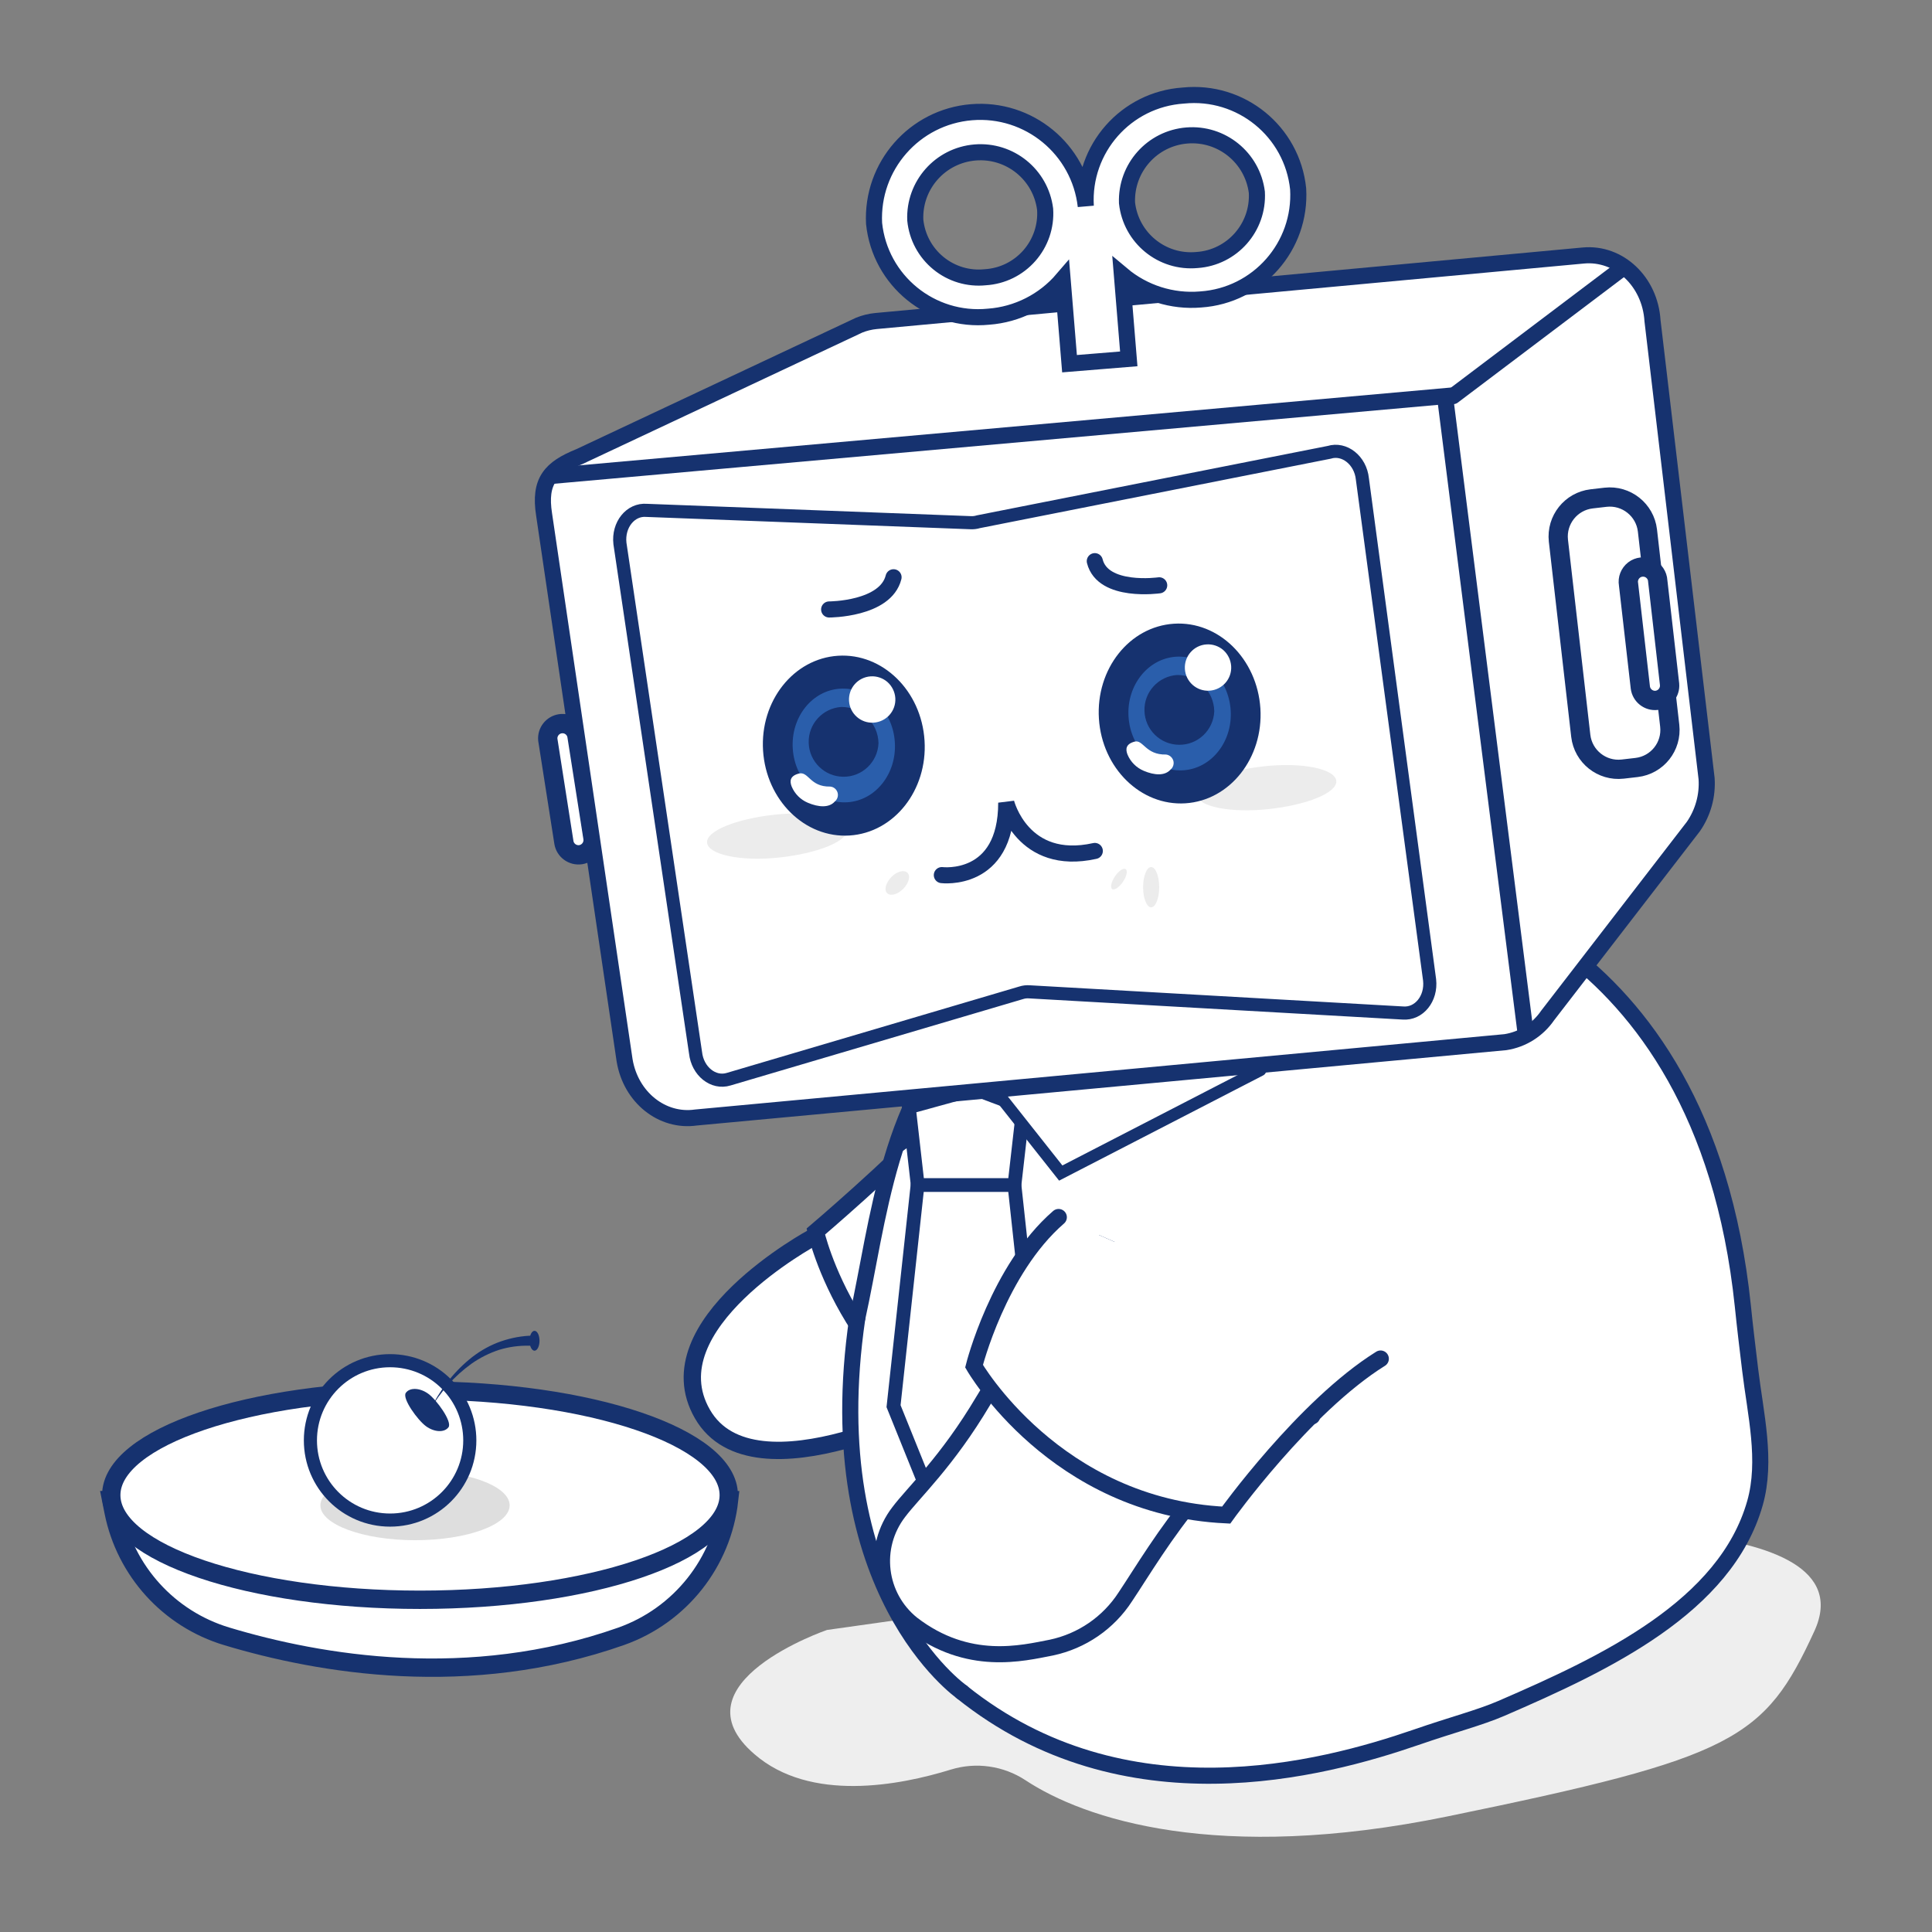 <?xml version="1.0" standalone="no"?><!DOCTYPE svg PUBLIC "-//W3C//DTD SVG 1.1//EN" "http://www.w3.org/Graphics/SVG/1.1/DTD/svg11.dtd"><svg height="240" node-id="1" sillyvg="true" template-height="240" template-width="240" version="1.1" viewBox="0 0 240 240" width="240" xmlns="http://www.w3.org/2000/svg" xmlns:xlink="http://www.w3.org/1999/xlink"><rect x="0" y="0" width="240" height="240" fill="#808080" stroke="none"/><defs node-id="88"><clipPath id="a327eb18-2a86-4d7c-889e-78e4d8b03c6d" node-id="5"><path d="M 121.00 145.71 L 171.50 145.71 L 171.50 188.21 L 121.00 188.21 Z" fill="#000000" fill-rule="nonzero" node-id="91" stroke="none" target-height="42.5" target-width="50.5" target-x="121" target-y="145.71"></path></clipPath><clipPath id="e0631c0d-7947-492c-8d28-bca16d515ecc" node-id="7"><path d="M 196.69 31.74 L 108.81 39.88 C 108.10 39.95 107.40 40.12 106.73 40.39 L 72.00 56.71 C 68.38 58.17 66.94 59.71 67.63 63.92 L 77.63 131.72 C 78.39 136.31 82.29 139.43 86.50 138.82 L 187.00 129.46 C 189.13 129.13 191.02 127.93 192.24 126.15 L 210.35 102.67 C 211.55 100.93 212.14 98.84 212.00 96.73 L 205.30 39.84 C 205.01 35.22 201.52 31.71 197.38 31.71 C 197.16 31.71 196.93 31.71 196.71 31.71" fill="#000000" fill-rule="nonzero" node-id="95" stroke="none" target-height="107.72" target-width="145.196" target-x="66.94" target-y="31.71"></path></clipPath></defs><path d="M 72.14 106.17 L 72.14 106.17 C 73.13 106.01 73.81 105.08 73.66 104.08 L 71.66 91.33 C 71.45 90.38 70.55 89.76 69.59 89.91 C 68.64 90.06 67.96 90.93 68.05 91.89 L 70.05 104.65 C 70.21 105.64 71.14 106.32 72.14 106.17" fill="#ffffff" fill-rule="nonzero" node-id="100" stroke="none" target-height="16.556" target-width="5.85" target-x="67.96" target-y="89.764"></path><path d="M 72.14 106.17 L 72.14 106.17 C 73.13 106.01 73.81 105.08 73.66 104.08 L 71.66 91.33 C 71.45 90.38 70.55 89.76 69.59 89.91 C 68.64 90.06 67.96 90.93 68.05 91.89 L 70.05 104.65 C 70.21 105.64 71.14 106.32 72.14 106.17 Z" fill="none" node-id="102" stroke="#16326f" stroke-linecap="round" stroke-width="2.4" target-height="16.556" target-width="5.85" target-x="67.96" target-y="89.764"></path><path d="M 101.00 153.71 C 101.00 153.71 80.85 164.55 87.26 175.66 C 93.67 186.77 117.63 173.88 117.63 173.88 L 122.00 142.71 C 122.00 142.71 115.00 143.71 101.00 153.71" fill="#ffffff" fill-rule="nonzero" node-id="104" stroke="none" target-height="44.06" target-width="41.15" target-x="80.85" target-y="142.71"></path><path d="M 101.00 153.71 C 101.00 153.71 80.85 164.55 87.26 175.66 C 93.67 186.77 117.63 173.88 117.63 173.88 L 122.00 142.71 C 122.00 142.71 115.00 143.71 101.00 153.71 Z" fill="none" node-id="106" stroke="#16326f" stroke-linecap="butt" stroke-width="2.15" target-height="44.06" target-width="41.15" target-x="80.85" target-y="142.71"></path><path d="M 151.76 161.02 L 149.78 167.30 L 116.92 138.50 L 130.49 137.02 L 151.76 161.02 Z" fill="#1c56a6" fill-rule="nonzero" node-id="108" stroke="none" target-height="30.28" target-width="34.84" target-x="116.92" target-y="137.02"></path><path d="M 116.91 138.50 L 149.78 167.30 C 138.94 170.09 125.65 180.05 125.65 180.05 C 105.65 172.66 101.34 152.99 101.34 152.99 C 101.34 152.99 110.50 145.21 116.91 138.50" fill="#ffffff" fill-rule="nonzero" node-id="110" stroke="none" target-height="41.55" target-width="48.44" target-x="101.34" target-y="138.5"></path><path d="M 101.34 137.02 L 151.76 137.02 L 151.76 180.06 L 101.34 180.06 Z" fill="none" node-id="112" stroke="none" target-height="43.04" target-width="50.42" target-x="101.34" target-y="137.02"></path><path d="M 101.34 137.02 L 151.76 137.02 L 151.76 180.06 L 101.34 180.06 Z" fill="none" node-id="114" stroke="none" target-height="43.04" target-width="50.42" target-x="101.34" target-y="137.02"></path><path d="M 149.78 167.30 C 138.94 170.09 125.65 180.05 125.65 180.05 C 105.65 172.66 101.34 152.99 101.34 152.99 C 101.34 152.99 110.50 145.21 116.92 138.50" fill="none" node-id="116" stroke="#16326f" stroke-linecap="round" stroke-width="2.06" target-height="41.55" target-width="48.44" target-x="101.34" target-y="138.5"></path><path d="M 13.82 186.35 L 14.11 187.81 C 15.58 195.16 20.98 201.11 28.16 203.27 C 39.72 206.75 58.25 209.94 77.16 203.27 C 84.50 200.67 89.71 194.10 90.57 186.36 Z" fill="#ffffff" fill-rule="nonzero" node-id="118" stroke="none" target-height="23.59" target-width="76.75" target-x="13.82" target-y="186.35"></path><path d="M 13.82 186.35 L 14.11 187.81 C 15.58 195.16 20.98 201.11 28.16 203.27 C 39.72 206.75 58.25 209.94 77.16 203.27 C 84.50 200.67 89.71 194.10 90.57 186.36 Z" fill="none" node-id="120" stroke="#16326f" stroke-linecap="round" stroke-width="2.28" target-height="23.59" target-width="76.75" target-x="13.82" target-y="186.35"></path><path d="M 90.53 185.73 C 90.53 178.56 73.36 172.73 52.17 172.73 C 30.98 172.73 13.82 178.55 13.82 185.73 C 13.82 192.91 30.99 198.73 52.17 198.73 C 73.35 198.73 90.53 192.91 90.53 185.73" fill="#ffffff" fill-rule="nonzero" node-id="122" stroke="none" target-height="26" target-width="76.71" target-x="13.82" target-y="172.73"></path><path d="M 63.31 187.00 C 63.31 189.39 58.05 191.33 51.56 191.33 C 45.07 191.33 39.80 189.36 39.80 187.00 C 39.80 184.64 45.06 182.67 51.56 182.67 C 58.06 182.67 63.31 184.61 63.31 187.00" fill="#dedede" fill-rule="nonzero" node-id="124" stroke="none" target-height="8.66" target-width="23.51" target-x="39.8" target-y="182.67"></path><path d="M 13.82 185.73 C 13.82 192.91 30.99 198.73 52.17 198.73 C 73.35 198.73 90.53 192.92 90.53 185.73 C 90.53 178.54 73.36 172.73 52.17 172.73 C 30.98 172.73 13.82 178.55 13.82 185.73" fill="none" node-id="126" stroke="none" target-height="26" target-width="76.71" target-x="13.82" target-y="172.73"></path><path d="M 90.53 185.73 C 90.53 178.56 73.36 172.73 52.17 172.73 C 30.98 172.73 13.82 178.55 13.82 185.73 C 13.82 192.91 30.99 198.73 52.17 198.73 C 73.35 198.73 90.53 192.90 90.53 185.73 Z" fill="none" node-id="128" stroke="#16326f" stroke-linecap="round" stroke-width="2.28" target-height="26" target-width="76.71" target-x="13.82" target-y="172.73"></path><path d="M 58.36 178.93 C 58.36 184.40 53.93 188.83 48.46 188.83 C 42.99 188.83 38.56 184.40 38.56 178.93 C 38.56 173.46 42.99 169.03 48.46 169.03 C 51.09 169.03 53.61 170.07 55.46 171.93 C 57.32 173.78 58.36 176.30 58.36 178.93" fill="#ffffff" fill-rule="nonzero" node-id="130" stroke="#16326f" stroke-linecap="butt" stroke-width="1.63" target-height="19.803" target-width="19.803" target-x="38.56" target-y="169.027"></path><path d="M 38.56 178.93 C 38.56 184.40 42.99 188.83 48.46 188.83 C 53.93 188.83 58.36 184.40 58.36 178.93 C 58.36 173.46 53.93 169.03 48.46 169.03 C 42.99 169.03 38.56 173.46 38.56 178.93" fill="none" node-id="132" stroke="none" target-height="19.8" target-width="19.8" target-x="38.56" target-y="169.03"></path><path d="M 55.72 177.29 C 55.22 177.98 53.97 177.93 52.93 177.18 C 51.89 176.43 49.93 173.72 50.41 173.03 C 50.89 172.34 52.15 172.38 53.19 173.13 C 54.23 173.88 56.19 176.59 55.72 177.29" fill="#16326f" fill-rule="nonzero" node-id="134" stroke="none" target-height="5.64" target-width="6.26" target-x="49.93" target-y="172.34"></path><path d="M 53.41 175.21 C 53.98 174.01 54.67 172.87 55.48 171.82 C 56.29 170.75 57.22 169.77 58.25 168.91 C 59.30 168.03 60.47 167.32 61.74 166.81 C 63.02 166.31 64.37 166.01 65.74 165.93 C 66.08 165.91 66.38 166.16 66.41 166.50 C 66.44 166.84 66.19 167.14 65.85 167.17 L 65.74 167.17 C 64.48 167.14 63.22 167.31 62.01 167.68 C 60.79 168.08 59.63 168.66 58.58 169.40 C 57.52 170.16 56.55 171.03 55.68 172.01 C 54.80 172.99 54.03 174.07 53.37 175.21" fill="#16326f" fill-rule="nonzero" node-id="136" stroke="none" target-height="9.303" target-width="13.069" target-x="53.37" target-y="165.907"></path><path d="M 65.78 166.55 C 65.78 167.24 66.06 167.79 66.40 167.79 C 66.74 167.79 67.02 167.24 67.02 166.55 C 67.02 165.86 66.74 165.32 66.40 165.32 C 66.06 165.32 65.78 165.87 65.78 166.55" fill="#17326f" fill-rule="nonzero" node-id="138" stroke="none" target-height="2.47" target-width="1.24" target-x="65.78" target-y="165.32"></path><path d="M 102.73 202.48 C 102.73 202.48 83.45 209.10 93.73 217.92 C 100.66 223.92 111.73 221.80 118.13 219.82 C 121.26 218.86 124.65 219.35 127.38 221.14 C 134.67 225.96 151.18 231.52 179.82 225.64 C 215.49 218.32 219.20 216.08 225.38 202.64 C 232.56 187.07 188.81 190.34 188.81 190.34 Z" fill="#eeeeee" fill-rule="nonzero" node-id="140" stroke="none" target-height="44.45" target-width="149.11" target-x="83.45" target-y="187.07"></path><path d="M 90.71 190.06 L 226.17 190.06 L 226.17 228.17 L 90.71 228.17 Z" fill="none" node-id="142" stroke="none" target-height="38.11" target-width="135.46" target-x="90.71" target-y="190.06"></path><path d="M 217.41 170.14 C 218.07 175.65 220.01 181.57 218.01 186.71 C 211.25 204.00 199.48 206.60 186.51 212.21 C 183.77 213.39 180.51 214.21 175.89 215.81 C 164.27 219.81 139.71 226.38 119.50 210.20 C 119.50 210.20 101.50 197.71 106.50 163.71 C 109.08 152.10 110.50 135.20 121.09 126.71 C 123.66 124.71 130.37 122.55 133.45 120.71 C 146.00 113.71 160.99 107.71 176.00 109.71 C 176.00 109.71 211.50 114.22 216.50 162.22 C 216.78 164.97 217.08 167.40 217.41 170.15" fill="#ffffff" fill-rule="nonzero" node-id="144" stroke="none" target-height="118.67" target-width="118.51" target-x="101.5" target-y="107.71"></path><path d="M 105.62 109.32 L 218.11 109.32 L 218.11 220.59 L 105.62 220.59 Z" fill="none" node-id="146" stroke="none" target-height="111.27" target-width="112.49" target-x="105.62" target-y="109.32"></path><path d="M 105.62 109.32 L 218.11 109.32 L 218.11 220.59 L 105.62 220.59 Z" fill="none" node-id="148" stroke="none" target-height="111.27" target-width="112.49" target-x="105.62" target-y="109.32"></path><path d="M 106.50 163.71 C 109.08 152.10 110.50 135.20 121.09 126.71 C 123.66 124.71 130.37 122.55 133.45 120.71 C 146.00 113.71 160.99 107.71 176.00 109.71 C 176.00 109.71 211.50 114.22 216.50 162.22 C 216.78 164.97 217.08 167.40 217.41 170.15 C 218.07 175.66 219.51 181.42 218.01 186.72 C 214.35 199.60 199.48 206.61 186.51 212.22 C 183.77 213.40 180.51 214.22 175.89 215.82 C 164.27 219.82 139.71 226.39 119.50 210.21" fill="none" node-id="150" stroke="#16326f" stroke-linecap="round" stroke-width="2" target-height="118.68" target-width="113.01" target-x="106.5" target-y="107.71"></path><path d="M 119.50 210.20 C 119.50 210.20 101.50 197.71 106.50 163.71" fill="none" node-id="152" stroke="#16326f" stroke-linecap="round" stroke-width="2" target-height="46.49" target-width="18" target-x="101.5" target-y="163.71"></path><path d="M 113.98 147.21 L 111.00 174.68 L 115.25 185.21 L 129.00 174.68 L 126.02 147.21" fill="#ffffff" fill-rule="nonzero" node-id="154" stroke="none" target-height="38" target-width="18" target-x="111" target-y="147.21"></path><path d="M 113.98 147.21 L 111.00 174.68 L 115.25 185.21 L 129.00 174.68 L 126.02 147.21" fill="none" node-id="156" stroke="#16326f" stroke-linecap="round" stroke-width="1.71" target-height="38" target-width="18" target-x="111" target-y="147.21"></path><path d="M 121.41 135.57 L 111.23 142.71 L 113.75 136.28 L 121.41 135.57 Z" fill="#ffffff" fill-rule="nonzero" node-id="158" stroke="none" target-height="7.14" target-width="10.18" target-x="111.23" target-y="135.57"></path><path d="M 121.41 135.57 L 111.23 142.71 L 113.75 136.28 L 121.41 135.57 Z" fill="none" node-id="160" stroke="#16326f" stroke-linecap="round" stroke-width="1.49" target-height="7.14" target-width="10.18" target-x="111.23" target-y="135.57"></path><path d="M 127.12 137.54 C 126.75 140.76 126.39 143.98 126.02 147.21 L 114.00 147.21 L 112.90 137.54 L 121.10 135.28 Z" fill="#ffffff" fill-rule="nonzero" node-id="162" stroke="none" target-height="11.93" target-width="14.22" target-x="112.9" target-y="135.28"></path><path d="M 127.12 137.54 C 126.75 140.76 126.39 143.98 126.02 147.21 L 114.00 147.21 L 112.90 137.54 L 121.10 135.28 Z" fill="none" node-id="164" stroke="#16326f" stroke-linecap="round" stroke-width="1.71" target-height="11.93" target-width="14.22" target-x="112.9" target-y="135.28"></path><path d="M 143.20 148.49 L 163.30 178.49 C 151.90 180.91 143.80 192.30 139.76 198.33 C 137.66 201.58 134.35 203.85 130.56 204.65 C 126.98 205.34 120.22 207.07 113.27 201.72 C 109.02 198.31 108.28 192.14 111.60 187.82 C 113.43 185.38 117.60 181.58 122.11 173.98 C 132.41 156.81 143.20 148.47 143.20 148.47" fill="#ffffff" fill-rule="nonzero" node-id="166" stroke="none" target-height="58.6" target-width="55.02" target-x="108.28" target-y="148.47"></path><path d="M 109.53 148.49 L 163.30 148.49 L 163.30 205.50 L 109.53 205.50 Z" fill="none" node-id="168" stroke="none" target-height="57.01" target-width="53.77" target-x="109.53" target-y="148.49"></path><path d="M 109.53 148.49 L 163.30 148.49 L 163.30 205.50 L 109.53 205.50 Z" fill="none" node-id="170" stroke="none" target-height="57.01" target-width="53.77" target-x="109.53" target-y="148.49"></path><path d="M 163.00 175.94 C 151.61 178.36 143.84 192.32 139.80 198.35 C 137.70 201.60 134.39 203.87 130.60 204.67 C 127.02 205.36 120.27 207.09 113.31 201.74 C 109.06 198.33 108.32 192.16 111.64 187.84 C 113.47 185.40 117.64 181.60 122.15 174.00 C 132.45 156.83 143.24 148.49 143.24 148.49" fill="none" node-id="172" stroke="#16326f" stroke-linecap="round" stroke-width="2" target-height="58.6" target-width="54.68" target-x="108.32" target-y="148.49"></path><g node-id="252"><g clip-path="url(#a327eb18-2a86-4d7c-889e-78e4d8b03c6d)" group-id="1" id="sillyvg_g_0" node-id="174"><path d="M 171.50 162.21 L 171.50 168.79 L 131.50 151.21 L 144.00 145.71 L 171.50 162.21 Z" fill="#ffffff" fill-rule="nonzero" group-id="1" node-id="176" stroke="none" target-height="23.08" target-width="40" target-x="131.5" target-y="145.71"></path><path d="M 131.50 151.21 L 171.50 168.79 C 162.00 174.71 152.32 188.21 152.32 188.21 C 131.05 187.21 121.00 169.71 121.00 169.71 C 121.00 169.71 124.00 157.71 131.50 151.21" fill="#ffffff" fill-rule="nonzero" group-id="1" node-id="178" stroke="none" target-height="37" target-width="50.5" target-x="121" target-y="151.21"></path><path d="M 121.00 145.71 L 171.50 145.71 L 171.50 188.21 L 121.00 188.21 Z" fill="none" group-id="1" node-id="180" stroke="none" target-height="42.5" target-width="50.5" target-x="121" target-y="145.71"></path></g></g><path d="M 171.50 168.79 C 162.00 174.71 152.32 188.21 152.32 188.21 C 131.05 187.21 121.00 169.71 121.00 169.71 C 121.00 169.71 124.00 157.71 131.50 151.21" fill="none" node-id="183" stroke="#16326f" stroke-linecap="round" stroke-width="2.06" target-height="37" target-width="50.5" target-x="121" target-y="151.21"></path><path d="M 123.51 135.28 L 131.77 145.72 L 156.57 132.93" fill="#ffffff" fill-rule="nonzero" node-id="185" stroke="none" target-height="12.79" target-width="33.06" target-x="123.51" target-y="132.93"></path><path d="M 123.51 135.28 L 131.77 145.72 L 156.57 132.93" fill="none" node-id="187" stroke="#16326f" stroke-linecap="round" stroke-width="1.49" target-height="12.79" target-width="33.06" target-x="123.51" target-y="132.93"></path><path d="M 72.00 56.71 L 106.73 40.39 C 107.40 40.12 108.10 39.95 108.81 39.88 L 196.69 31.74 C 201.11 31.33 204.98 34.97 205.28 39.84 L 212.00 96.73 C 212.14 98.84 211.56 100.93 210.36 102.67 L 192.25 126.15 C 191.03 127.93 189.14 129.13 187.01 129.46 L 86.46 138.82 C 82.25 139.43 78.35 136.31 77.59 131.72 L 67.59 63.92 C 66.90 59.76 68.34 58.17 71.96 56.71" fill="#ffffff" fill-rule="nonzero" node-id="189" stroke="none" target-height="108.1" target-width="145.239" target-x="66.9" target-y="31.33"></path><g clip-path="url(#e0631c0d-7947-492c-8d28-bca16d515ecc)" group-id="2" id="sillyvg_g_1" node-id="191"><path d="M 67.50 59.21 L 179.50 49.21 L 189.50 128.21" fill="none" group-id="2" node-id="193" stroke="#16326f" stroke-linecap="round" stroke-width="2" target-height="79" target-width="122" target-x="67.5" target-y="49.21"></path><path d="M 201.82 33.11 L 180.50 49.21" fill="none" group-id="2" node-id="195" stroke="#16326f" stroke-linecap="round" stroke-width="2" target-height="16.1" target-width="21.32" target-x="180.5" target-y="33.11"></path></g><path d="M 72.00 56.71 L 106.73 40.39 C 107.40 40.12 108.10 39.95 108.81 39.88 L 196.69 31.74 C 201.11 31.33 204.98 34.97 205.28 39.84 L 212.00 96.73 C 212.14 98.84 211.56 100.93 210.36 102.67 L 192.25 126.15 C 191.03 127.93 189.14 129.13 187.01 129.46 L 86.46 138.82 C 82.25 139.43 78.35 136.31 77.59 131.72 L 67.59 63.92 C 66.94 59.76 68.38 58.17 72.00 56.71 Z" fill="none" node-id="198" stroke="#16326f" stroke-linecap="round" stroke-width="2" target-height="108.1" target-width="145.199" target-x="66.94" target-y="31.33"></path><path d="M 201.57 95.54 L 203.30 95.34 C 205.87 95.04 207.71 92.72 207.42 90.15 L 204.65 65.90 C 204.35 63.33 202.02 61.48 199.45 61.77 L 197.72 61.97 C 195.15 62.27 193.31 64.59 193.59 67.16 L 196.37 91.41 C 196.67 93.98 199.00 95.83 201.57 95.54" fill="#ffffff" fill-rule="nonzero" node-id="200" stroke="none" target-height="34.344" target-width="14.404" target-x="193.309" target-y="61.483"></path><path d="M 201.57 95.54 L 203.30 95.34 C 205.87 95.04 207.71 92.72 207.42 90.15 L 204.65 65.90 C 204.35 63.33 202.02 61.48 199.45 61.77 L 197.72 61.97 C 195.15 62.27 193.31 64.59 193.59 67.16 L 196.37 91.41 C 196.67 93.98 199.00 95.83 201.57 95.54 Z" fill="none" node-id="202" stroke="#16326f" stroke-linecap="round" stroke-width="2.39" target-height="34.344" target-width="14.404" target-x="193.309" target-y="61.483"></path><path d="M 205.79 87.00 L 205.79 87.00 C 206.78 86.88 207.49 85.99 207.40 85.00 L 205.93 72.17 C 205.90 71.49 205.49 70.89 204.87 70.60 C 204.25 70.32 203.52 70.40 202.99 70.81 C 202.45 71.23 202.18 71.91 202.30 72.58 L 203.77 85.41 C 203.89 86.40 204.78 87.12 205.77 87.02" fill="#ffffff" fill-rule="nonzero" node-id="204" stroke="none" target-height="16.803" target-width="5.312" target-x="202.182" target-y="70.316"></path><path d="M 205.79 87.00 L 205.79 87.00 C 206.78 86.88 207.49 85.99 207.40 85.00 L 205.93 72.17 C 205.90 71.49 205.49 70.89 204.87 70.60 C 204.25 70.32 203.52 70.40 202.99 70.81 C 202.45 71.23 202.18 71.91 202.30 72.58 L 203.77 85.41 C 203.90 86.40 204.80 87.11 205.79 87.00 Z" fill="none" node-id="206" stroke="#16326f" stroke-linecap="round" stroke-width="2.4" target-height="16.795" target-width="5.312" target-x="202.182" target-y="70.316"></path><path d="M 165.11 56.19 L 121.55 64.81 C 121.23 64.91 120.89 64.95 120.55 64.93 L 80.33 63.40 C 78.33 63.23 76.75 65.19 77.01 67.51 L 86.40 130.76 C 86.65 133.08 88.61 134.65 90.52 134.06 L 126.85 123.33 C 127.19 123.22 127.55 123.18 127.90 123.21 L 174.27 125.84 C 176.27 126.00 177.85 124.05 177.59 121.73 L 169.24 59.49 C 168.98 57.17 167.02 55.60 165.11 56.19" fill="#ffffff" fill-rule="nonzero" node-id="208" stroke="none" target-height="79.05" target-width="101.1" target-x="76.75" target-y="55.6"></path><path d="M 165.11 56.19 L 121.55 64.81 C 121.23 64.91 120.89 64.95 120.55 64.93 L 80.33 63.40 C 78.33 63.23 76.75 65.19 77.01 67.51 L 86.40 130.76 C 86.65 133.08 88.61 134.65 90.52 134.06 L 126.85 123.33 C 127.19 123.22 127.55 123.18 127.90 123.21 L 174.27 125.84 C 176.27 126.00 177.85 124.05 177.59 121.73 L 169.24 59.49 C 169.00 57.17 167.00 55.60 165.11 56.19 Z" fill="none" node-id="210" stroke="#16326f" stroke-linecap="butt" stroke-width="1.63" target-height="79.05" target-width="101.1" target-x="76.75" target-y="55.6"></path><path d="M 147.00 11.87 C 139.87 12.34 134.46 18.48 134.88 25.61 C 134.08 18.53 127.80 13.36 120.69 13.94 C 113.59 14.52 108.23 20.63 108.58 27.75 C 109.32 34.87 115.68 40.05 122.80 39.34 C 126.36 39.08 129.68 37.40 132.00 34.69 L 132.86 45.18 L 136.54 44.88 L 140.22 44.58 L 139.36 34.09 C 142.08 36.38 145.60 37.50 149.15 37.20 C 156.28 36.72 161.68 30.59 161.26 23.46 C 160.52 16.32 154.14 11.14 147.00 11.87 M 122.40 34.44 C 120.30 34.66 118.21 34.03 116.58 32.70 C 114.94 31.36 113.91 29.44 113.70 27.34 C 113.52 23.00 116.80 19.30 121.12 18.94 C 125.45 18.58 129.29 21.69 129.83 26.00 C 129.96 28.10 129.25 30.17 127.86 31.75 C 126.47 33.33 124.50 34.29 122.40 34.42 M 148.70 32.28 C 144.34 32.69 140.47 29.52 140.00 25.17 C 139.85 20.84 143.12 17.16 147.44 16.81 C 151.75 16.46 155.58 19.56 156.13 23.86 C 156.37 28.23 153.06 31.98 148.70 32.28" fill="#ffffff" fill-rule="nonzero" node-id="212" stroke="none" target-height="34.044" target-width="53.457" target-x="108.226" target-y="11.136"></path><path d="M 147.00 11.87 C 139.87 12.34 134.46 18.48 134.88 25.61 C 134.08 18.53 127.80 13.36 120.69 13.94 C 113.59 14.52 108.23 20.63 108.58 27.75 C 109.32 34.87 115.68 40.05 122.80 39.34 C 126.36 39.08 129.68 37.40 132.00 34.69 L 132.86 45.18 L 136.54 44.88 L 140.22 44.58 L 139.36 34.09 C 142.08 36.38 145.60 37.50 149.15 37.20 C 156.28 36.72 161.68 30.59 161.26 23.46 C 160.52 16.32 154.14 11.14 147.00 11.87 Z M 122.40 34.44 C 120.30 34.66 118.21 34.03 116.58 32.70 C 114.94 31.36 113.91 29.44 113.70 27.34 C 113.52 23.00 116.80 19.30 121.12 18.94 C 125.45 18.58 129.29 21.69 129.83 26.00 C 129.97 28.11 129.26 30.18 127.87 31.76 C 126.47 33.35 124.51 34.31 122.40 34.44 Z M 148.70 32.30 C 144.34 32.71 140.47 29.54 140.00 25.19 C 139.85 20.86 143.12 17.18 147.44 16.83 C 151.75 16.48 155.58 19.58 156.13 23.88 C 156.37 28.25 153.06 32.00 148.70 32.30 Z" fill="none" node-id="214" stroke="#16326f" stroke-linecap="round" stroke-width="2" target-height="34.044" target-width="53.457" target-x="108.226" target-y="11.136"></path><path d="M 105.26 103.00 C 105.41 104.47 101.63 106.00 96.84 106.52 C 92.05 107.04 88.03 106.18 87.84 104.71 C 87.65 103.24 91.47 101.71 96.26 101.20 C 101.05 100.69 105.07 101.53 105.26 103.00" fill="#ececec" fill-rule="nonzero" node-id="216" stroke="none" target-height="6.35" target-width="17.76" target-x="87.65" target-y="100.69"></path><path d="M 166.00 97.00 C 166.14 98.47 162.37 100.00 157.57 100.51 C 152.77 101.02 148.77 100.18 148.63 98.71 C 148.49 97.24 152.25 95.71 157.05 95.19 C 161.85 94.67 165.85 95.53 166.00 97.00" fill="#ececec" fill-rule="nonzero" node-id="218" stroke="none" target-height="6.35" target-width="17.65" target-x="148.49" target-y="94.67"></path><path d="M 156.57 88.00 C 156.96 94.16 152.78 99.44 147.25 99.79 C 141.72 100.14 136.90 95.43 136.51 89.27 C 136.12 83.11 140.29 77.84 145.83 77.48 C 151.37 77.12 156.17 81.84 156.57 88.00" fill="#16326f" fill-rule="nonzero" node-id="220" stroke="none" target-height="23.02" target-width="20.84" target-x="136.12" target-y="77.12"></path><path d="M 152.88 88.24 C 153.13 92.13 150.49 95.47 146.98 95.69 C 143.47 95.91 140.44 92.94 140.19 89.04 C 139.94 85.14 142.59 81.81 146.09 81.58 C 149.59 81.35 152.63 84.34 152.88 88.24" fill="#2a5eab" fill-rule="nonzero" node-id="222" stroke="none" target-height="14.56" target-width="13.19" target-x="139.94" target-y="81.35"></path><path d="M 150.84 88.36 C 150.74 90.70 148.81 92.54 146.48 92.52 C 144.14 92.51 142.23 90.64 142.17 88.30 C 142.10 85.97 143.90 84.00 146.23 83.85 C 148.74 83.83 150.80 85.85 150.84 88.36" fill="#16326f" fill-rule="nonzero" node-id="224" stroke="none" target-height="8.703" target-width="8.741" target-x="142.099" target-y="83.833"></path><path d="M 152.94 82.75 C 153.04 84.34 151.83 85.70 150.24 85.80 C 148.66 85.90 147.29 84.69 147.19 83.11 C 147.09 81.52 148.29 80.15 149.88 80.05 C 150.64 80.00 151.40 80.26 151.97 80.76 C 152.54 81.27 152.89 81.99 152.94 82.75" fill="#ffffff" fill-rule="nonzero" node-id="226" stroke="none" target-height="5.896" target-width="5.945" target-x="147.091" target-y="80.001"></path><path d="M 142.07 95.75 C 141.17 95.37 140.45 94.65 140.07 93.75 C 139.80 93.07 139.84 92.43 140.93 92.13 C 142.02 91.83 142.29 93.79 144.84 93.73 C 145.26 93.77 145.62 94.07 145.75 94.48 C 145.87 94.88 145.74 95.33 145.41 95.60 C 144.70 96.40 143.41 96.32 142.07 95.75" fill="#ffffff" fill-rule="nonzero" node-id="228" stroke="none" target-height="4.57" target-width="6.071" target-x="139.8" target-y="91.83"></path><path d="M 114.85 92.00 C 115.24 98.16 111.07 103.44 105.53 103.79 C 99.99 104.14 95.18 99.40 94.79 93.24 C 94.40 87.08 98.58 81.81 104.11 81.46 C 109.64 81.11 114.46 85.81 114.85 92.00" fill="#16326f" fill-rule="nonzero" node-id="230" stroke="none" target-height="23.03" target-width="20.84" target-x="94.4" target-y="81.11"></path><path d="M 111.16 92.21 C 111.41 96.10 108.77 99.44 105.27 99.66 C 101.77 99.88 98.73 96.91 98.48 93.00 C 98.23 89.09 100.87 85.77 104.37 85.55 C 107.87 85.33 110.92 88.30 111.16 92.20" fill="#2a5eab" fill-rule="nonzero" node-id="232" stroke="none" target-height="14.55" target-width="13.18" target-x="98.23" target-y="85.33"></path><path d="M 109.13 92.33 C 109.03 94.67 107.10 96.51 104.77 96.49 C 102.43 96.48 100.52 94.61 100.46 92.27 C 100.39 89.94 102.19 87.97 104.52 87.82 C 107.03 87.81 109.09 89.82 109.13 92.33" fill="#16326f" fill-rule="nonzero" node-id="234" stroke="none" target-height="8.698" target-width="8.741" target-x="100.389" target-y="87.809"></path><path d="M 111.22 86.72 C 111.32 88.31 110.11 89.67 108.52 89.77 C 106.94 89.87 105.57 88.66 105.47 87.08 C 105.37 85.49 106.57 84.12 108.16 84.02 C 108.92 83.97 109.68 84.23 110.25 84.73 C 110.82 85.24 111.17 85.96 111.22 86.72" fill="#ffffff" fill-rule="nonzero" node-id="236" stroke="none" target-height="5.896" target-width="5.945" target-x="105.371" target-y="83.971"></path><path d="M 100.35 99.72 C 99.45 99.34 98.73 98.62 98.35 97.72 C 98.08 97.04 98.12 96.40 99.21 96.10 C 100.45 95.76 100.58 97.76 103.12 97.71 C 103.55 97.74 103.91 98.03 104.04 98.44 C 104.17 98.85 104.03 99.30 103.70 99.57 C 102.99 100.37 101.70 100.29 100.35 99.72" fill="#ffffff" fill-rule="nonzero" node-id="238" stroke="none" target-height="4.61" target-width="6.086" target-x="98.08" target-y="95.76"></path><path d="M 117.00 108.71 C 117.00 108.71 125.00 109.71 125.00 99.71 C 125.00 99.71 127.00 107.71 136.00 105.71" fill="none" node-id="240" stroke="#16326f" stroke-linecap="round" stroke-width="2" target-height="10" target-width="19" target-x="117" target-y="99.71"></path><path d="M 103.00 75.71 C 103.00 75.71 110.00 75.71 111.00 71.71" fill="none" node-id="242" stroke="#16326f" stroke-linecap="round" stroke-width="2" target-height="4" target-width="8" target-x="103" target-y="71.71"></path><path d="M 144.00 72.71 C 144.00 72.71 137.00 73.71 136.00 69.71" fill="none" node-id="244" stroke="#16326f" stroke-linecap="round" stroke-width="2" target-height="4" target-width="8" target-x="136" target-y="69.71"></path><path d="M 144.00 110.21 C 144.00 111.59 143.55 112.71 143.00 112.71 C 142.45 112.71 142.00 111.59 142.00 110.21 C 142.00 108.83 142.45 107.71 143.00 107.71 C 143.55 107.71 144.00 108.83 144.00 110.21" fill="#ececec" fill-rule="nonzero" node-id="246" stroke="none" target-height="5" target-width="2" target-x="142" target-y="107.71"></path><path d="M 139.50 109.54 C 139.03 110.23 138.43 110.63 138.16 110.45 C 137.89 110.27 138.04 109.56 138.50 108.87 C 138.96 108.18 139.57 107.78 139.84 107.97 C 140.11 108.16 139.96 108.86 139.50 109.54" fill="#ececec" fill-rule="nonzero" node-id="248" stroke="none" target-height="2.85" target-width="2.22" target-x="137.89" target-y="107.78"></path><path d="M 112.20 110.42 C 111.50 111.12 110.61 111.36 110.20 110.95 C 109.79 110.54 110.04 109.66 110.73 108.95 C 111.42 108.24 112.32 108.01 112.73 108.42 C 113.14 108.83 112.89 109.71 112.20 110.42" fill="#ececec" fill-rule="nonzero" node-id="250" stroke="none" target-height="3.35" target-width="3.35" target-x="109.79" target-y="108.01"></path></svg>